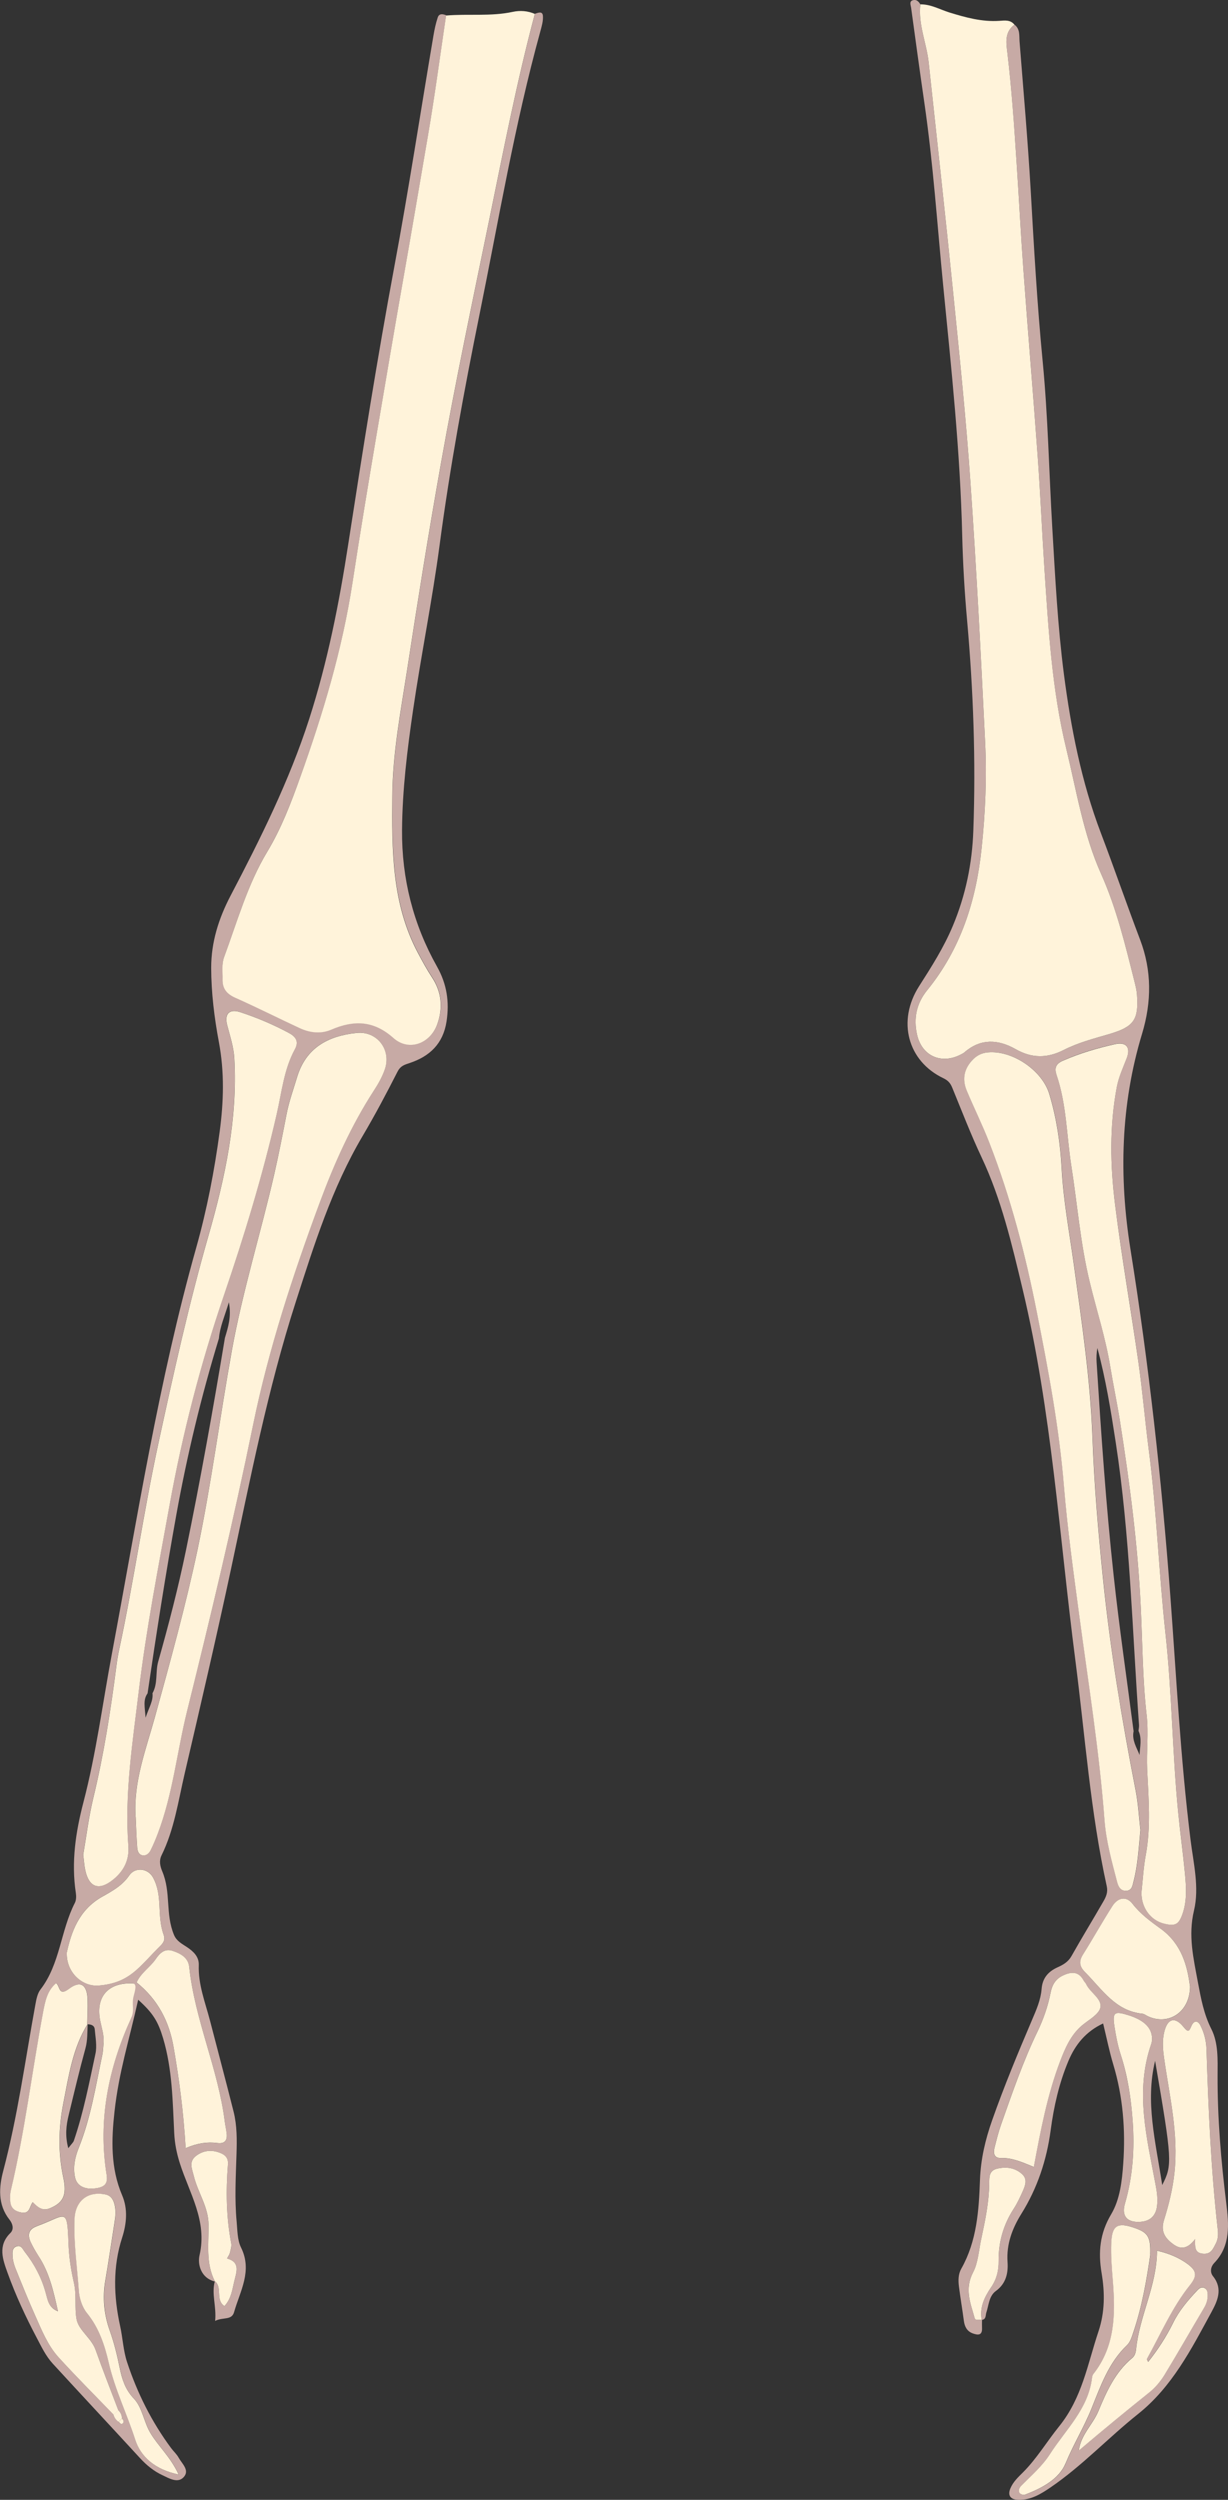 <?xml version='1.0' encoding='utf-8'?>
<ns0:svg xmlns:ns0="http://www.w3.org/2000/svg" id="Layer_1" viewBox="0 0 192.06 390.78">
  <ns0:rect x="0" y="0" width="192.06" height="390.78" fill="#333333" stroke="none"/>
  <ns0:defs>
    <ns0:style>
      .cls-1 {
        fill: #fff3da;
      }

      .cls-2 {
        fill: #c7aaa5;
      }
    </ns0:style>
  </ns0:defs>
  <ns0:path class="cls-2" d="M83.65,2.16c.49-.16,1.19-.47,1.26.3.07.81-.19,1.67-.41,2.48-4.01,14.55-6.5,29.43-9.5,44.2-2.43,11.97-4.64,23.98-6.25,36.1-1.15,8.63-2.89,17.18-4.15,25.79-.91,6.2-1.67,12.42-1.72,18.71-.06,7.62,1.75,14.74,5.47,21.36,1.54,2.74,1.96,5.5,1.49,8.58-.54,3.49-2.64,5.45-5.76,6.49-.84.28-1.45.45-1.91,1.36-1.73,3.4-3.52,6.78-5.46,10.06-4.8,8.12-7.59,17.03-10.45,25.92-4.4,13.66-7.12,27.72-10.12,41.72-2.29,10.69-4.77,21.34-7.25,31.98-1.01,4.33-1.63,8.78-3.63,12.83-.41.84-.22,1.69.11,2.48,1.41,3.32.46,6.61,1.84,9.94.41.99,1.25,1.39,2.04,1.92,1.01.67,1.89,1.51,1.84,2.8-.11,3.05,1.01,5.84,1.76,8.71,1.22,4.73,2.49,9.45,3.68,14.19.55,2.18.53,4.42.46,6.66-.11,3.51-.31,7.02.02,10.52.13,1.37.1,2.88.68,4.06,1.83,3.67-.15,6.83-1.08,10.12-.38,1.33-1.78.74-2.96,1.37.22-2.31-.6-4.23-.05-6.21,1.25.96.07,2.93,1.5,3.89,1.08-1.16,1.22-2.58,1.54-3.89.33-1.34,1.05-2.94-1.13-3.55.15-.28.36-.54.43-.84.13-.5.32-1.05.22-1.53-.78-4.09-.84-8.2-.51-12.33.08-1.04-.5-1.54-1.36-1.86-1.29-.47-2.52-.31-3.61.51-1.21.91-.64,2.05-.36,3.18.62,2.56,2.25,4.78,2.3,7.54.05,3-.48,6.1,1.01,8.94-2.23-.54-2.75-2.72-2.42-4.13,1.24-5.38-1.61-9.71-3.09-14.39-.49-1.55-.79-3.06-.87-4.67-.25-4.98-.29-9.98-1.74-14.84-.79-2.63-1.56-3.92-3.9-6.03-1.43,6.45-3.01,11.25-3.7,17.48-.49,4.39-.63,8.84,1.2,13.11.9,2.11.7,4.4,0,6.58-1.49,4.59-1.34,9.2-.32,13.85.41,1.87.49,3.83,1.08,5.62,1.59,4.83,3.85,9.35,6.89,13.45.38.51.88.95,1.18,1.5.53.96,1.81,2,.74,3.09-.93.95-2.28.11-3.25-.34-1.33-.61-2.5-1.56-3.53-2.68-4.53-4.93-9.1-9.82-13.63-14.75-1.09-1.18-1.78-2.64-2.52-4.05-1.74-3.29-3.31-6.67-4.57-10.17-.74-2.07-1.57-4.25.45-6.23.61-.6.33-1.48-.14-2.07-1.89-2.37-1.64-5.15-.98-7.65,2.26-8.55,3.43-17.29,5.02-25.96.15-.83.32-1.76.81-2.39,3.08-4.01,3.14-9.2,5.37-13.53.22-.43.23-1.05.15-1.56-.73-4.82-.03-9.49,1.19-14.17,1.99-7.61,2.99-15.42,4.44-23.15,3.99-21.28,7.32-42.69,13.21-63.58,1.67-5.93,2.84-12.01,3.66-18.12.62-4.62.76-9.26-.12-13.95-.72-3.82-1.2-7.71-1.21-11.64,0-4.04,1.18-7.73,3.03-11.27,4.69-8.95,9.19-17.98,12.3-27.63,2.87-8.92,4.69-18.11,6.11-27.35,2.24-14.49,4.52-28.97,7.21-43.39,2.24-12.01,4.08-24.09,6.12-36.13.16-.94.36-1.88.66-2.78.21-.66.79-.57,1.33-.35-.94,6.3-1.77,12.61-2.85,18.88-1.26,7.33-2.5,14.66-3.79,21.98-1.42,8.05-2.78,16.12-4.15,24.18-1.34,7.85-2.64,15.71-3.84,23.59-1.6,10.45-4.61,20.51-8.18,30.42-1.44,4-2.96,7.99-5.14,11.63-3.11,5.17-4.7,10.91-6.76,16.48-.42,1.13-.22,2.31-.25,3.48-.04,1.46.64,2.3,1.99,2.9,3.39,1.51,6.71,3.19,10.08,4.75,1.6.74,3.32.94,4.96.23,3.52-1.51,6.6-1.44,9.69,1.31,2.41,2.15,5.77.89,6.86-2.16.92-2.57.67-5.04-.83-7.32-.82-1.25-1.53-2.54-2.22-3.86-4.1-7.75-4.04-16.19-3.98-24.58.05-6.59,1.32-13.11,2.31-19.61,1.66-10.81,3.39-21.62,5.31-32.39,2.27-12.76,4.96-25.45,7.57-38.15,2.2-10.71,4.28-21.46,7.1-32.03ZM18.55,378.57c.18.19.37.5.65.24.23-.23.08-.52-.13-.74,0-.51-.21-.94-.57-1.3-1.2-3.17-2.43-6.32-3.58-9.5-.66-1.85-2.66-3.02-2.97-4.79-.31-1.8.03-3.73-.4-5.63-.46-2.06-.78-4.18-.86-6.29-.19-5.54-.37-4.31-4.52-2.74-.2.08-.39.16-.59.24-1.16.47-1.27,1.35-.82,2.34.34.77.77,1.51,1.24,2.22,1.71,2.62,2.36,5.59,3.06,8.67-1.45-.54-1.61-1.73-1.91-2.83-.66-2.39-1.77-4.54-3.3-6.48-.31-.39-.52-1.03-1.17-.87-.81.2-.75.97-.72,1.56.03.62.2,1.26.43,1.84.99,2.46,1.98,4.92,3.06,7.34,1.04,2.32,1.98,4.74,3.71,6.64,2.78,3.05,5.71,5.97,8.58,8.93.14.47.38.86.81,1.13ZM35.19,209.1c.48-1.62,1.03-3.24.61-5.53-.68,2.24-1.41,3.86-1.56,5.65-2.76,9.04-4.97,18.21-6.65,27.51-1.68,9.3-3.14,18.63-4.51,27.98-.73,1.02-.43,2.11-.31,3.8.55-1.64,1.21-2.61,1.08-3.82.87-1.54.44-3.33.89-4.93,1.63-5.77,3.14-11.56,4.35-17.44,2.27-11.03,4.25-22.1,6.09-33.2ZM13.71,316.39c-.06,1.27,0,2.52-.34,3.79-.96,3.48-1.79,7-2.64,10.51-.37,1.55-.58,3.13-.05,5.12.52-.69.78-.9.87-1.17,1.52-4.44,2.4-9.04,3.38-13.6.26-1.21,0-2.54-.11-3.8-.05-.64-.59-.8-1.16-.8.02-1.27.09-2.55.06-3.82-.07-2.35-1.09-3.1-2.91-1.72-1.64,1.25-1.37-.4-2.01-.89-1.41,1.17-1.73,2.88-2.03,4.5-1.74,9.28-2.86,18.68-5.05,27.88-.14.61-.15,1.28-.07,1.9.13.95.75,1.39,1.72,1.57,1.39.25,1.24-1.02,1.78-1.61.76.75,1.47,1.46,2.74.92,1.93-.82,2.65-1.93,2.04-4.72-.85-3.93-.78-7.83,0-11.7.84-4.23,1.45-8.57,3.8-12.36ZM21.21,284.02c.08,1.59.14,3.19.24,4.78.04.53.2,1.1.82,1.21.59.11,1.03-.3,1.27-.78.43-.85.79-1.73,1.13-2.62,2.36-6.2,2.99-12.81,4.59-19.19,3.71-14.84,7.24-29.71,10.31-44.69,2.44-11.89,6.22-23.4,10.43-34.76,2.25-6.08,4.9-12.01,8.45-17.48.69-1.06,1.34-2.2,1.74-3.39,1.01-3.04-1.26-5.96-4.43-5.64-4.42.46-7.92,2.3-9.31,6.93-.58,1.93-1.27,3.83-1.65,5.82-.59,3.12-1.21,6.25-1.92,9.34-2.1,9.22-4.95,18.27-6.63,27.58-1.87,10.35-3.18,20.79-5.36,31.09-1.86,8.84-4.28,17.53-6.68,26.22-1.41,5.1-3.37,10.12-3.01,15.57ZM13.01,289.96c.12.94.16,1.68.32,2.4.59,2.69,2.16,3.22,4.34,1.46,1.68-1.35,2.56-3.06,2.39-5.28-.61-8.11.66-16.13,1.62-24.11,1.18-9.79,3.08-19.51,4.84-29.23,2.01-11.09,4.84-22.03,8.47-32.66,3.2-9.37,6.07-18.78,8.28-28.42.78-3.39,1.12-6.94,2.83-10.1.63-1.15.22-1.93-.94-2.56-2.44-1.32-4.99-2.39-7.62-3.25-1.66-.54-2.48.24-2.03,1.97.45,1.75,1.03,3.43,1.13,5.27.53,9.49-1.44,18.61-4.02,27.62-3.07,10.73-5.49,21.62-7.85,32.51-2.31,10.68-3.84,21.53-6.13,32.23-.18.83-.32,1.67-.43,2.51-.88,6.96-1.97,13.88-3.62,20.71-.72,2.99-1.09,6.06-1.59,8.92ZM10.45,305.22c-.1,3.16,2.46,5.37,5.01,5.15,4.91-.42,6.29-2.93,9.68-6.27.51-.5.72-.94.45-1.67-1.13-3.11-.08-6.1-1.68-8.98-.8-1.44-2.78-1.61-3.7-.28-1.09,1.6-2.66,2.44-4.21,3.31-3.75,2.1-4.86,5.66-5.55,8.73ZM29.04,335.81c1.82-.78,3.37-1.01,4.96-.8,1.11.15,1.59-.39,1.45-1.47-.08-.63-.22-1.26-.3-1.89-1.03-8.25-4.68-15.89-5.56-24.17-.15-1.42-1.33-2.09-2.61-2.51-1.3-.43-2.05.42-2.63,1.3-.86,1.28-2.31,2.13-2.98,3.64,3.36,2.7,5.09,6.14,5.79,10.14.87,5.01,1.54,10.05,1.88,15.77ZM27.96,386.83c-1.3-2.81-3.2-4.42-4.43-6.51-1.04-1.76-1.24-3.96-2.59-5.37-1.37-1.43-1.85-3.06-2.2-4.8-.4-1.97-.87-3.88-1.55-5.8-.88-2.49-1.16-5.15-.7-7.84.52-3.03.96-6.07,1.44-9.1.15-.95.24-1.91-.01-2.84-.2-.73-.54-1.34-1.42-1.52-2.78-.56-4.73,1.02-4.83,3.92-.12,3.72.43,7.41.68,11.11.08,1.21.52,2.61,1.27,3.52,1.9,2.31,2.79,5.07,3.42,7.81.96,4.16,2.84,7.95,4.13,11.97.86,2.68,3.09,4.69,6.81,5.46ZM16.19,319.33c-.06.63-.07,1.28-.2,1.9-1.03,4.88-1.82,9.82-3.67,14.48-.6,1.52-.94,3.07-.59,4.66.32,1.46,1.75,2.02,3.6,1.63,1.19-.25,1.52-.87,1.33-2.05-1.38-8.56.28-16.65,3.83-24.46.61-1.34-1.5-2.81-1.12-4.25.21-.81,2.1-1.17,1.37-1.2-3.82-.16-5.82,2.1-5.06,5.84.23,1.14.61,2.25.51,3.44Z" />
  <ns0:path class="cls-2" d="M158.67,3.86c.9.69.72,1.72.79,2.64.61,7.74,1.29,15.47,1.74,23.21.51,8.92,1.01,17.83,1.87,26.72.84,8.69,1,17.41,1.51,26.11.45,7.64.84,15.3,1.82,22.88,1.1,8.42,2.72,16.75,5.77,24.78,2.11,5.55,4.05,11.18,6.16,16.74,1.8,4.75,1.81,9.64.29,14.66-3.35,11.05-3.63,22.34-1.81,33.72,2.87,17.95,4.87,36,6.23,54.14.95,12.72,1.59,25.47,3.16,38.13.46,3.7,1.4,7.46.54,11.07-.94,3.93-.07,7.51.62,11.25.47,2.51.92,4.94,2.1,7.28,1.1,2.18.98,4.78.97,7.2-.03,6.72.54,13.37,1.36,20.03.39,3.22.74,6.62-1.89,9.34-.54.56-.7,1.42-.18,2.07,1.6,1.99.66,3.93-.27,5.64-3.14,5.78-6.14,11.66-11.48,15.91-4.65,3.71-8.73,8.09-13.67,11.46-1.5,1.02-3.04,1.97-4.97,1.94-1.28-.02-1.78-.66-1.3-1.8.42-1,1.2-1.74,1.96-2.49,2.18-2.18,3.76-4.85,5.66-7.2,3.6-4.45,4.45-9.75,6.15-14.83,1.01-3.01,1.01-6.07.49-9.14-.54-3.24-.29-6.18,1.49-9.17,1.39-2.33,1.71-5.23,1.9-7.99.36-5.23-.04-10.4-1.57-15.46-.61-2.02-1.02-4.1-1.58-6.39-2.7,1.26-4.35,3.29-5.44,5.89-1.45,3.46-2.27,7.09-2.76,10.77-.63,4.71-2.07,9.06-4.59,13.1-1.41,2.27-2.35,4.72-2.16,7.52.12,1.71-.22,3.37-1.81,4.53-1.1.79-1.11,2.2-1.5,3.36-.16.48,0,1.08-.73,1.18-.37-1.93.43-3.59,1.44-5.07.89-1.31,1.21-2.66,1.2-4.18-.03-2.94.76-5.64,2.36-8.13.57-.89,1.03-1.86,1.45-2.82.39-.88.73-1.85-.18-2.64-1.13-.98-2.48-1.14-3.89-.8-1.24.3-1.19,1.3-1.2,2.28-.03,2.88-.61,5.69-1.21,8.5-.39,1.82-.52,3.91-1.3,5.38-1.42,2.67-.41,4.84.23,7.2.12.43.75.19,1.15.25,0,.42-.02.85,0,1.27.06,1.21-.64,1.15-1.45.86-.9-.33-1.27-1.05-1.39-1.96-.24-1.79-.54-3.57-.77-5.36-.12-.96-.12-1.94.37-2.8,2.44-4.32,2.75-9.12,2.92-13.89.12-3.25.84-6.29,1.9-9.3,1.87-5.31,4.03-10.51,6.24-15.69.67-1.57,1.37-3.14,1.5-4.85.13-1.7,1.04-2.72,2.5-3.38.87-.39,1.65-.83,2.17-1.75,1.61-2.86,3.33-5.66,4.97-8.51.42-.72.76-1.45.55-2.4-2.56-11.64-3.39-23.53-4.91-35.32-2.51-19.37-3.69-38.93-8.25-58.01-1.68-7.02-3.31-14.04-6.42-20.63-1.67-3.54-3.08-7.21-4.57-10.84-.29-.72-.63-1.15-1.4-1.52-5.59-2.66-7.28-8.95-3.8-14.39,1.95-3.05,3.88-6.08,5.28-9.44,2-4.77,3.02-9.75,3.2-14.88.4-10.95,0-21.89-.97-32.81-.4-4.44-.66-8.9-.77-13.36-.31-13.08-1.7-26.08-2.98-39.09-.93-9.51-1.56-19.05-2.94-28.52-.72-4.94-1.39-9.89-2.07-14.84-.07-.48-.38-1.12.46-1.22.45-.05.76.31.99.68-.37,3.14.97,6.05,1.3,9.09,1.28,11.93,2.61,23.85,3.81,35.79,1,9.93,2.03,19.87,2.72,29.83.94,13.54,1.64,27.1,2.3,40.66.27,5.51.03,11.01-.55,16.53-.86,8.24-3.26,15.76-8.54,22.25-1.65,2.02-2.13,4.38-1.56,6.9.75,3.36,3.82,4.72,6.86,3.1.19-.1.39-.19.55-.33,2.53-2.21,5.28-2.05,7.98-.51,2.55,1.45,4.97,1.45,7.55.14,2.25-1.15,4.71-1.78,7.13-2.49,3.82-1.12,4.59-2.22,4.32-6.14-.05-.73-.24-1.47-.42-2.18-1.42-5.66-2.77-11.3-5.18-16.69-2.78-6.22-3.85-13-5.46-19.6-2.26-9.24-2.8-18.67-3.41-28.09-.38-5.83-.63-11.67-1.05-17.5-.7-9.74-1.52-19.48-2.24-29.22-.41-5.61-.69-11.24-1.07-16.85-.39-5.72-.76-11.44-1.44-17.14-.19-1.55-.46-3.23,1.12-4.37ZM177.29,270.66c-.27,1.39.47,2.5.94,3.68.05-1.28.4-2.55-.17-3.77.03-.32.11-.64.08-.95-1.06-14.73-1.39-29.52-3.64-44.15-.76-4.95-1.56-9.9-2.87-14.75-.13.76-.17,1.5-.12,2.24.71,11.14,1.46,22.27,2.67,33.37.88,8.13,2.07,16.22,3.12,24.33ZM178.37,285.99c-.22-1.86-.33-3.99-.73-6.07-2.15-11.04-4.01-22.12-5.13-33.33-.74-7.3-1.37-14.6-1.63-21.92-.32-9.05-1.67-17.97-2.9-26.91-.69-5.04-1.65-10.03-1.92-15.14-.21-3.9-.79-7.82-1.93-11.6-1.12-3.7-5.79-6.86-9.6-6.51-.89.08-1.62.41-2.26,1.04-1.45,1.43-1.82,3.1-1.04,4.96,1.15,2.74,2.48,5.41,3.55,8.18,3.3,8.54,5.6,17.37,7.39,26.35,1.8,9.06,3.51,18.12,4.26,27.35.54,6.66,1.46,13.29,2.36,19.92,1.45,10.73,3.17,21.43,3.98,32.24.25,3.28,1.15,6.48,1.98,9.67.2.76.59,1.44,1.51,1.34.78-.09.87-.8,1.04-1.42.68-2.59.8-5.24,1.09-8.15ZM178.53,295.78c-.06,2.35,1.39,4.39,3.56,4.91,1.74.42,2.28.13,2.86-1.55.72-2.07.57-4.2.37-6.32-.3-3.17-.73-6.33-1.05-9.5-.92-9.31-.97-18.67-1.99-27.98-1.05-9.6-1.37-19.27-2.63-28.86-.6-4.53-.97-9.09-1.61-13.61-1.16-8.2-2.6-16.36-3.64-24.57-.77-6.12-.89-12.29.27-18.41.3-1.59.98-3.02,1.55-4.51.63-1.67-.09-2.55-1.78-2.18-2.8.61-5.56,1.42-8.2,2.59-1.13.5-1.35,1.17-.98,2.26,1.55,4.57,1.56,9.4,2.29,14.11.94,6.08,1.43,12.27,2.89,18.23,1.08,4.4,2.48,8.73,3.21,13.23.46,2.83,1.06,5.63,1.51,8.46,1.52,9.66,2.78,19.35,3.26,29.13.27,5.63.26,11.29.92,16.87.34,2.88-.05,5.68.08,8.52.21,4.43.61,8.91-.22,13.36-.35,1.87-.45,3.8-.67,5.8ZM186.92,350.01c-.02,1.16-.13,2.15,1.21,2.29,1.27.13,1.6-.78,2.04-1.63.36-.69.36-1.44.28-2.18-1.06-9.38-1.46-18.79-1.76-28.22-.04-1.31-.37-2.52-.95-3.66-.38-.75-.99-.81-1.36.01-.39.84-.44,1.26-1.31.2-1.33-1.63-2.47-1.25-2.97.78-.33,1.35-.24,2.68-.04,4.08.84,5.95,2.29,11.83,1.63,17.97-.28,2.57-.89,5-1.64,7.41-.56,1.79.19,2.85,1.48,3.78,1.25.91,2.33.58,3.39-.83ZM186.12,310.52c-.39-3.05-1.23-6.57-4.56-8.99-1.59-1.15-3.18-2.3-4.43-3.92-.94-1.22-2.27-1.01-3.13.35-1.59,2.5-3.04,5.09-4.61,7.59-.68,1.09-.55,1.88.35,2.78,2.64,2.64,4.71,6.05,8.96,6.47.3.03.57.26.86.4,3.15,1.47,6.55-.58,6.57-4.67ZM161.68,338.74c1.05-5.7,2.09-11.22,4.11-16.5.8-2.09,1.65-4.15,3.46-5.64,1.04-.87,2.64-1.71,2.84-2.78.27-1.37-1.62-2.32-2.24-3.67-.09-.19-.27-.33-.37-.52-.78-1.48-1.92-1.43-3.23-.81-1.17.55-1.71,1.46-1.95,2.71-.41,2.09-1.09,4.11-2.03,6.03-2.28,4.7-3.96,9.63-5.7,14.54-.42,1.2-.74,2.44-1.04,3.67-.2.8-.08,1.61.96,1.58,1.86-.06,3.48.71,5.18,1.4ZM168.74,383.03c3.7-3.13,7.38-6.14,11.08-9.13.9-.72,1.68-1.66,2.28-2.65,2.11-3.44,4.1-6.95,6.16-10.43.39-.66.63-1.35.61-2.11-.01-.42-.08-.87-.51-1.07-.46-.22-.82.06-1.11.37-1.45,1.56-2.83,3.16-3.79,5.1-1.06,2.14-2.35,4.14-3.9,6.09-.12-.28-.23-.41-.2-.46,2.16-3.89,3.9-8,6.72-11.53,1.28-1.61,1.03-2.41-.77-3.61-1.21-.81-2.55-1.36-4.36-1.79-.03,5.5-2.75,10.18-3.27,15.38-.06.56-.2,1.06-.63,1.41-2.64,2.19-4,5.26-5.26,8.27-.89,2.13-2.74,3.69-3.06,6.14ZM179.91,352.44c.09-2.84-.36-3.47-2.61-4.22-2.5-.83-3.35-.34-3.47,2.32-.09,2,.08,4.03.24,6.03.41,5.15.38,10.19-3.04,14.53-.12.16-.19.39-.21.59-.58,4.88-4.13,8.11-6.59,11.95-1.22,1.9-2.92,3.35-4.48,4.93-.32.33-.49.75-.26,1.14.11.19.59.35.81.27,2.63-1.01,5.35-2.4,6.39-4.93,1.21-2.94,2.87-5.62,4.05-8.56,1.42-3.52,2.67-7.15,5.54-9.89.5-.48.75-1.28.98-1.97,1.39-4.13,2.12-8.41,2.67-12.19ZM180.18,318.94c.07-1.81-1.07-3.05-3.55-3.87-2.37-.78-2.68-.54-2.31,1.81.23,1.46.51,2.91.97,4.33,1.08,3.35,1.61,6.81,1.86,10.32.31,4.38.03,8.7-1.2,12.94-.58,1.98.36,3,2.4,2.85,1.47-.1,2.38-.89,2.59-2.33.17-1.16,0-2.31-.21-3.48-1.35-7.28-3.26-14.55-.69-21.95.07-.2.09-.41.14-.62ZM180.66,322.15c-1.56,6.42.07,12.57,1.11,19.42,1.61-3.14,1.56-3.8-1.11-19.42Z" />
  <ns0:path class="cls-1" d="M158.67,3.86c-1.58,1.14-1.31,2.82-1.12,4.37.68,5.7,1.06,11.42,1.44,17.14.38,5.62.66,11.24,1.07,16.85.71,9.74,1.54,19.48,2.24,29.22.42,5.83.67,11.67,1.05,17.5.62,9.42,1.16,18.85,3.41,28.09,1.61,6.6,2.67,13.38,5.46,19.6,2.41,5.39,3.76,11.04,5.18,16.69.18.72.37,1.45.42,2.18.28,3.92-.49,5.01-4.32,6.14-2.42.71-4.88,1.34-7.13,2.49-2.58,1.31-4.99,1.32-7.55-.14-2.7-1.53-5.45-1.7-7.98.51-.16.14-.36.23-.55.33-3.04,1.61-6.11.26-6.86-3.1-.57-2.52-.09-4.87,1.56-6.9,5.28-6.49,7.68-14.01,8.54-22.25.58-5.52.82-11.02.55-16.53-.66-13.56-1.36-27.12-2.3-40.66-.69-9.96-1.72-19.89-2.72-29.83-1.2-11.94-2.53-23.86-3.81-35.79-.33-3.04-1.67-5.95-1.3-9.09,1.64-.02,3.05.81,4.56,1.28,2.54.78,5.08,1.48,7.78,1.3.81-.05,1.72-.21,2.36.59Z" />
  <ns0:path class="cls-1" d="M83.65,2.16c-2.82,10.58-4.9,21.32-7.1,32.03-2.61,12.7-5.3,25.39-7.57,38.15-1.92,10.77-3.65,21.58-5.31,32.39-1,6.49-2.26,13.01-2.31,19.61-.07,8.39-.13,16.83,3.98,24.58.7,1.32,1.4,2.61,2.22,3.86,1.5,2.27,1.75,4.75.83,7.32-1.09,3.05-4.45,4.31-6.86,2.16-3.09-2.75-6.17-2.82-9.69-1.31-1.64.71-3.36.51-4.96-.23-3.37-1.56-6.69-3.24-10.08-4.75-1.35-.6-2.03-1.44-1.99-2.9.03-1.16-.17-2.34.25-3.48,2.06-5.57,3.65-11.31,6.76-16.48,2.19-3.64,3.71-7.63,5.14-11.63,3.56-9.91,6.58-19.97,8.18-30.42,1.2-7.87,2.51-15.73,3.84-23.59,1.37-8.06,2.73-16.13,4.15-24.18,1.29-7.32,2.53-14.65,3.79-21.98,1.08-6.27,1.91-12.59,2.85-18.88,3.48-.3,6.99.17,10.45-.58,1.11-.24,2.33-.16,3.44.33Z" />
  <ns0:path class="cls-1" d="M21.21,284.02c-.36-5.46,1.6-10.47,3.01-15.57,2.4-8.7,4.81-17.38,6.68-26.22,2.17-10.3,3.49-20.74,5.36-31.09,1.68-9.31,4.52-18.36,6.63-27.58.71-3.1,1.32-6.22,1.92-9.34.38-1.99,1.07-3.89,1.65-5.82,1.39-4.63,4.89-6.47,9.31-6.93,3.17-.33,5.45,2.6,4.43,5.64-.4,1.19-1.05,2.33-1.74,3.39-3.55,5.48-6.2,11.41-8.45,17.48-4.21,11.36-7.99,22.87-10.43,34.76-3.07,14.98-6.61,29.85-10.31,44.69-1.59,6.38-2.23,12.99-4.59,19.19-.34.89-.7,1.77-1.13,2.62-.24.48-.68.89-1.27.78-.61-.11-.78-.68-.82-1.21-.11-1.59-.17-3.19-.24-4.78Z" />
  <ns0:path class="cls-1" d="M13.01,289.96c.5-2.86.87-5.93,1.59-8.92,1.65-6.83,2.73-13.75,3.62-20.71.11-.84.25-1.68.43-2.51,2.29-10.7,3.82-21.55,6.13-32.23,2.36-10.89,4.77-21.78,7.85-32.51,2.58-9.01,4.55-18.14,4.02-27.62-.1-1.84-.68-3.52-1.13-5.27-.44-1.73.38-2.51,2.03-1.97,2.63.86,5.17,1.93,7.62,3.25,1.17.63,1.57,1.41.94,2.56-1.71,3.15-2.05,6.7-2.83,10.1-2.21,9.64-5.08,19.05-8.28,28.42-3.63,10.63-6.46,21.57-8.47,32.66-1.76,9.72-3.66,19.43-4.84,29.23-.96,7.98-2.23,16-1.62,24.11.17,2.21-.71,3.93-2.39,5.28-2.18,1.76-3.75,1.23-4.34-1.46-.16-.72-.2-1.47-.32-2.4Z" />
  <ns0:path class="cls-1" d="M13.71,316.39c-2.35,3.78-2.96,8.12-3.8,12.36-.77,3.87-.85,7.77,0,11.7.61,2.79-.12,3.9-2.04,4.72-1.27.54-1.98-.17-2.74-.92-.54.59-.38,1.86-1.78,1.61-.97-.18-1.59-.62-1.72-1.57-.08-.62-.07-1.29.07-1.9,2.19-9.2,3.31-18.6,5.05-27.88.31-1.62.62-3.33,2.03-4.5.64.49.37,2.13,2.01.89,1.82-1.38,2.85-.63,2.91,1.72.04,1.27-.04,2.55-.06,3.82l.05-.05Z" />
  <ns0:path class="cls-1" d="M10.45,305.22c.69-3.08,1.81-6.63,5.55-8.73,1.55-.87,3.12-1.72,4.21-3.31.91-1.34,2.89-1.16,3.7.28,1.6,2.88.56,5.88,1.68,8.98.26.72.05,1.16-.45,1.67-3.39,3.34-4.77,5.85-9.68,6.27-2.55.22-5.11-2-5.01-5.15Z" />
  <ns0:path class="cls-1" d="M29.04,335.81c-.34-5.72-1.01-10.76-1.88-15.77-.69-3.99-2.43-7.44-5.79-10.14.67-1.51,2.11-2.36,2.98-3.64.59-.87,1.34-1.72,2.63-1.3,1.28.42,2.46,1.08,2.61,2.51.88,8.29,4.53,15.93,5.56,24.17.08.63.23,1.26.3,1.89.13,1.09-.34,1.62-1.45,1.47-1.59-.21-3.14.02-4.96.8Z" />
  <ns0:path class="cls-1" d="M17.75,377.45c-2.87-2.97-5.8-5.89-8.58-8.94-1.73-1.9-2.67-4.32-3.71-6.64-1.08-2.42-2.07-4.88-3.06-7.34-.23-.58-.4-1.22-.43-1.84-.03-.6-.09-1.36.72-1.56.65-.16.86.48,1.17.87,1.53,1.94,2.65,4.09,3.3,6.48.3,1.09.46,2.28,1.91,2.83-.69-3.08-1.34-6.05-3.06-8.67-.46-.71-.89-1.45-1.24-2.22-.44-.99-.34-1.87.82-2.34.2-.08.39-.17.59-.24,4.15-1.57,4.32-2.81,4.52,2.74.07,2.11.39,4.23.86,6.29.43,1.9.08,3.83.4,5.63.31,1.76,2.3,2.94,2.97,4.79,1.14,3.18,2.38,6.34,3.58,9.5-.25.23-.5.45-.76.68Z" />
  <ns0:path class="cls-1" d="M27.96,386.83c-3.71-.77-5.95-2.78-6.81-5.46-1.29-4.02-3.17-7.82-4.13-11.97-.63-2.74-1.52-5.49-3.42-7.81-.75-.92-1.19-2.31-1.27-3.52-.26-3.7-.81-7.38-.68-11.11.1-2.9,2.05-4.48,4.83-3.92.88.18,1.22.79,1.42,1.52.25.94.17,1.89.01,2.84-.48,3.03-.92,6.08-1.44,9.1-.47,2.69-.19,5.35.7,7.84.68,1.91,1.15,3.83,1.55,5.8.35,1.73.84,3.37,2.2,4.8,1.35,1.41,1.55,3.61,2.59,5.37,1.23,2.09,3.13,3.71,4.43,6.51Z" />
  <ns0:path class="cls-1" d="M16.19,319.33c.11-1.19-.28-2.29-.51-3.44-.76-3.75,1.24-6,5.06-5.84.73.03.38,1.14.17,1.95-.38,1.43.2,2.16-.41,3.5-3.55,7.81-5.21,15.9-3.83,24.46.19,1.18-.14,1.8-1.33,2.05-1.85.38-3.28-.17-3.6-1.63-.35-1.59-.02-3.14.59-4.66,1.86-4.66,2.64-9.6,3.67-14.48.13-.62.14-1.27.2-1.9Z" />
  <ns0:path class="cls-1" d="M33.63,356.66c-1.49-2.85-.96-5.94-1.01-8.94-.04-2.76-1.68-4.99-2.3-7.54-.28-1.13-.85-2.27.36-3.18,1.09-.82,2.32-.98,3.61-.51.86.31,1.45.81,1.36,1.86-.33,4.13-.27,8.24.51,12.33.09.48-.1,1.03-.22,1.53-.08.3-.29.56-.43.84,2.17.6,1.45,2.2,1.13,3.55-.32,1.31-.46,2.73-1.54,3.89-1.44-.96-.26-2.93-1.5-3.89l.03.08Z" />
  <ns0:path class="cls-1" d="M18.5,376.77c.37.36.57.78.57,1.3-.17.17-.35.34-.52.51-.42-.27-.67-.66-.81-1.13.25-.22.5-.45.75-.68Z" />
  <ns0:path class="cls-1" d="M19.08,378.07c.21.22.36.52.13.74-.27.27-.47-.05-.65-.24.17-.17.35-.34.52-.51Z" />
  <ns0:path class="cls-1" d="M178.37,285.99c-.29,2.91-.41,5.56-1.09,8.15-.16.62-.25,1.33-1.04,1.42-.92.1-1.31-.58-1.51-1.34-.83-3.19-1.73-6.39-1.98-9.67-.81-10.81-2.54-21.51-3.98-32.24-.89-6.63-1.81-13.26-2.36-19.92-.75-9.23-2.46-18.29-4.26-27.35-1.78-8.98-4.08-17.81-7.39-26.35-1.07-2.77-2.4-5.44-3.55-8.18-.78-1.86-.41-3.53,1.04-4.96.64-.63,1.38-.96,2.26-1.04,3.81-.35,8.49,2.81,9.6,6.51,1.14,3.78,1.72,7.7,1.93,11.6.27,5.11,1.23,10.1,1.92,15.14,1.23,8.94,2.57,17.86,2.9,26.91.26,7.32.89,14.62,1.63,21.92,1.13,11.21,2.98,22.28,5.13,33.33.4,2.08.51,4.21.73,6.07Z" />
  <ns0:path class="cls-1" d="M178.53,295.78c.22-2.01.32-3.93.67-5.8.83-4.45.43-8.93.22-13.36-.13-2.84.25-5.64-.08-8.52-.65-5.58-.65-11.24-.92-16.87-.47-9.78-1.74-19.47-3.26-29.13-.45-2.83-1.05-5.63-1.51-8.46-.73-4.5-2.14-8.82-3.21-13.23-1.46-5.96-1.94-12.15-2.89-18.23-.73-4.71-.74-9.54-2.29-14.11-.37-1.09-.15-1.77.98-2.26,2.64-1.16,5.4-1.97,8.2-2.59,1.69-.37,2.42.51,1.78,2.18-.57,1.49-1.25,2.92-1.55,4.51-1.16,6.12-1.04,12.29-.27,18.41,1.03,8.21,2.47,16.38,3.64,24.57.64,4.52,1.02,9.08,1.61,13.61,1.26,9.59,1.58,19.26,2.63,28.86,1.02,9.31,1.07,18.67,1.99,27.98.31,3.17.75,6.33,1.05,9.5.2,2.11.35,4.25-.37,6.32-.58,1.67-1.12,1.97-2.86,1.55-2.17-.52-3.62-2.56-3.56-4.91Z" />
  <ns0:path class="cls-1" d="M186.92,350.01c-1.06,1.41-2.14,1.74-3.39.83-1.29-.93-2.04-1.99-1.48-3.78.75-2.41,1.36-4.83,1.64-7.41.66-6.14-.79-12.02-1.63-17.97-.2-1.4-.29-2.73.04-4.08.5-2.03,1.64-2.41,2.97-.78.86,1.06.92.64,1.31-.2.38-.82.98-.76,1.36-.01.58,1.14.9,2.35.95,3.66.3,9.42.7,18.84,1.76,28.22.08.74.08,1.48-.28,2.18-.44.84-.76,1.76-2.04,1.63-1.34-.13-1.23-1.13-1.21-2.29Z" />
  <ns0:path class="cls-1" d="M186.12,310.52c-.02,4.09-3.42,6.14-6.57,4.67-.29-.13-.56-.37-.86-.4-4.25-.42-6.32-3.83-8.96-6.47-.9-.9-1.03-1.69-.35-2.78,1.58-2.51,3.02-5.1,4.61-7.59.86-1.35,2.19-1.57,3.13-.35,1.25,1.62,2.84,2.77,4.43,3.92,3.33,2.42,4.17,5.93,4.56,8.99Z" />
  <ns0:path class="cls-1" d="M161.68,338.74c-1.7-.69-3.33-1.46-5.18-1.4-1.04.03-1.16-.78-.96-1.58.31-1.24.62-2.48,1.04-3.67,1.74-4.91,3.42-9.84,5.7-14.54.93-1.92,1.62-3.94,2.03-6.03.24-1.25.78-2.16,1.95-2.71,1.32-.62,2.45-.66,3.23.81.1.19.28.33.37.52.62,1.35,2.5,2.3,2.24,3.67-.21,1.07-1.8,1.92-2.84,2.78-1.8,1.5-2.66,3.55-3.46,5.64-2.01,5.28-3.05,10.8-4.11,16.5Z" />
  <ns0:path class="cls-1" d="M168.74,383.03c.32-2.45,2.17-4.01,3.06-6.14,1.25-3.01,2.62-6.08,5.26-8.27.43-.35.57-.85.63-1.41.52-5.2,3.24-9.88,3.27-15.38,1.81.43,3.14.98,4.36,1.79,1.8,1.2,2.06,2,.77,3.61-2.81,3.52-4.56,7.64-6.72,11.53-.03.05.07.18.2.46,1.55-1.95,2.84-3.95,3.9-6.09.95-1.94,2.33-3.54,3.79-5.1.29-.31.65-.59,1.11-.37.44.21.5.65.51,1.07.02.76-.21,1.45-.61,2.11-2.06,3.47-4.05,6.98-6.16,10.43-.6.98-1.39,1.93-2.28,2.65-3.71,2.98-7.39,6-11.08,9.13Z" />
  <ns0:path class="cls-1" d="M179.91,352.44c-.55,3.78-1.27,8.06-2.67,12.19-.23.7-.48,1.5-.98,1.97-2.87,2.74-4.12,6.37-5.54,9.89-1.18,2.93-2.84,5.62-4.05,8.56-1.04,2.52-3.76,3.92-6.39,4.93-.21.08-.69-.08-.81-.27-.23-.38-.06-.81.26-1.14,1.56-1.58,3.26-3.03,4.48-4.93,2.46-3.84,6.01-7.07,6.59-11.95.02-.2.09-.44.21-.59,3.42-4.34,3.45-9.38,3.04-14.53-.16-2.01-.33-4.03-.24-6.03.12-2.66.98-3.15,3.47-2.32,2.25.75,2.7,1.38,2.61,4.22Z" />
  <ns0:path class="cls-1" d="M180.18,318.94c-.04.21-.07.42-.14.62-2.57,7.41-.66,14.67.69,21.95.22,1.16.38,2.32.21,3.48-.22,1.45-1.12,2.23-2.59,2.33-2.04.14-2.98-.87-2.4-2.85,1.23-4.25,1.52-8.56,1.2-12.94-.25-3.51-.77-6.97-1.86-10.32-.46-1.42-.74-2.87-.97-4.33-.37-2.35-.06-2.58,2.31-1.81,2.48.82,3.63,2.06,3.55,3.87Z" />
  <ns0:path class="cls-1" d="M153.59,362.63c-.4-.06-1.03.18-1.15-.25-.64-2.35-1.64-4.53-.23-7.2.78-1.47.9-3.56,1.3-5.38.6-2.8,1.18-5.61,1.21-8.5.01-.98-.04-1.97,1.2-2.28,1.42-.34,2.76-.18,3.89.8.91.79.57,1.75.18,2.64-.43.97-.88,1.94-1.45,2.82-1.6,2.48-2.39,5.19-2.36,8.13.02,1.53-.3,2.87-1.2,4.18-1.01,1.49-1.81,3.14-1.44,5.07l.04-.04Z" />
</ns0:svg>